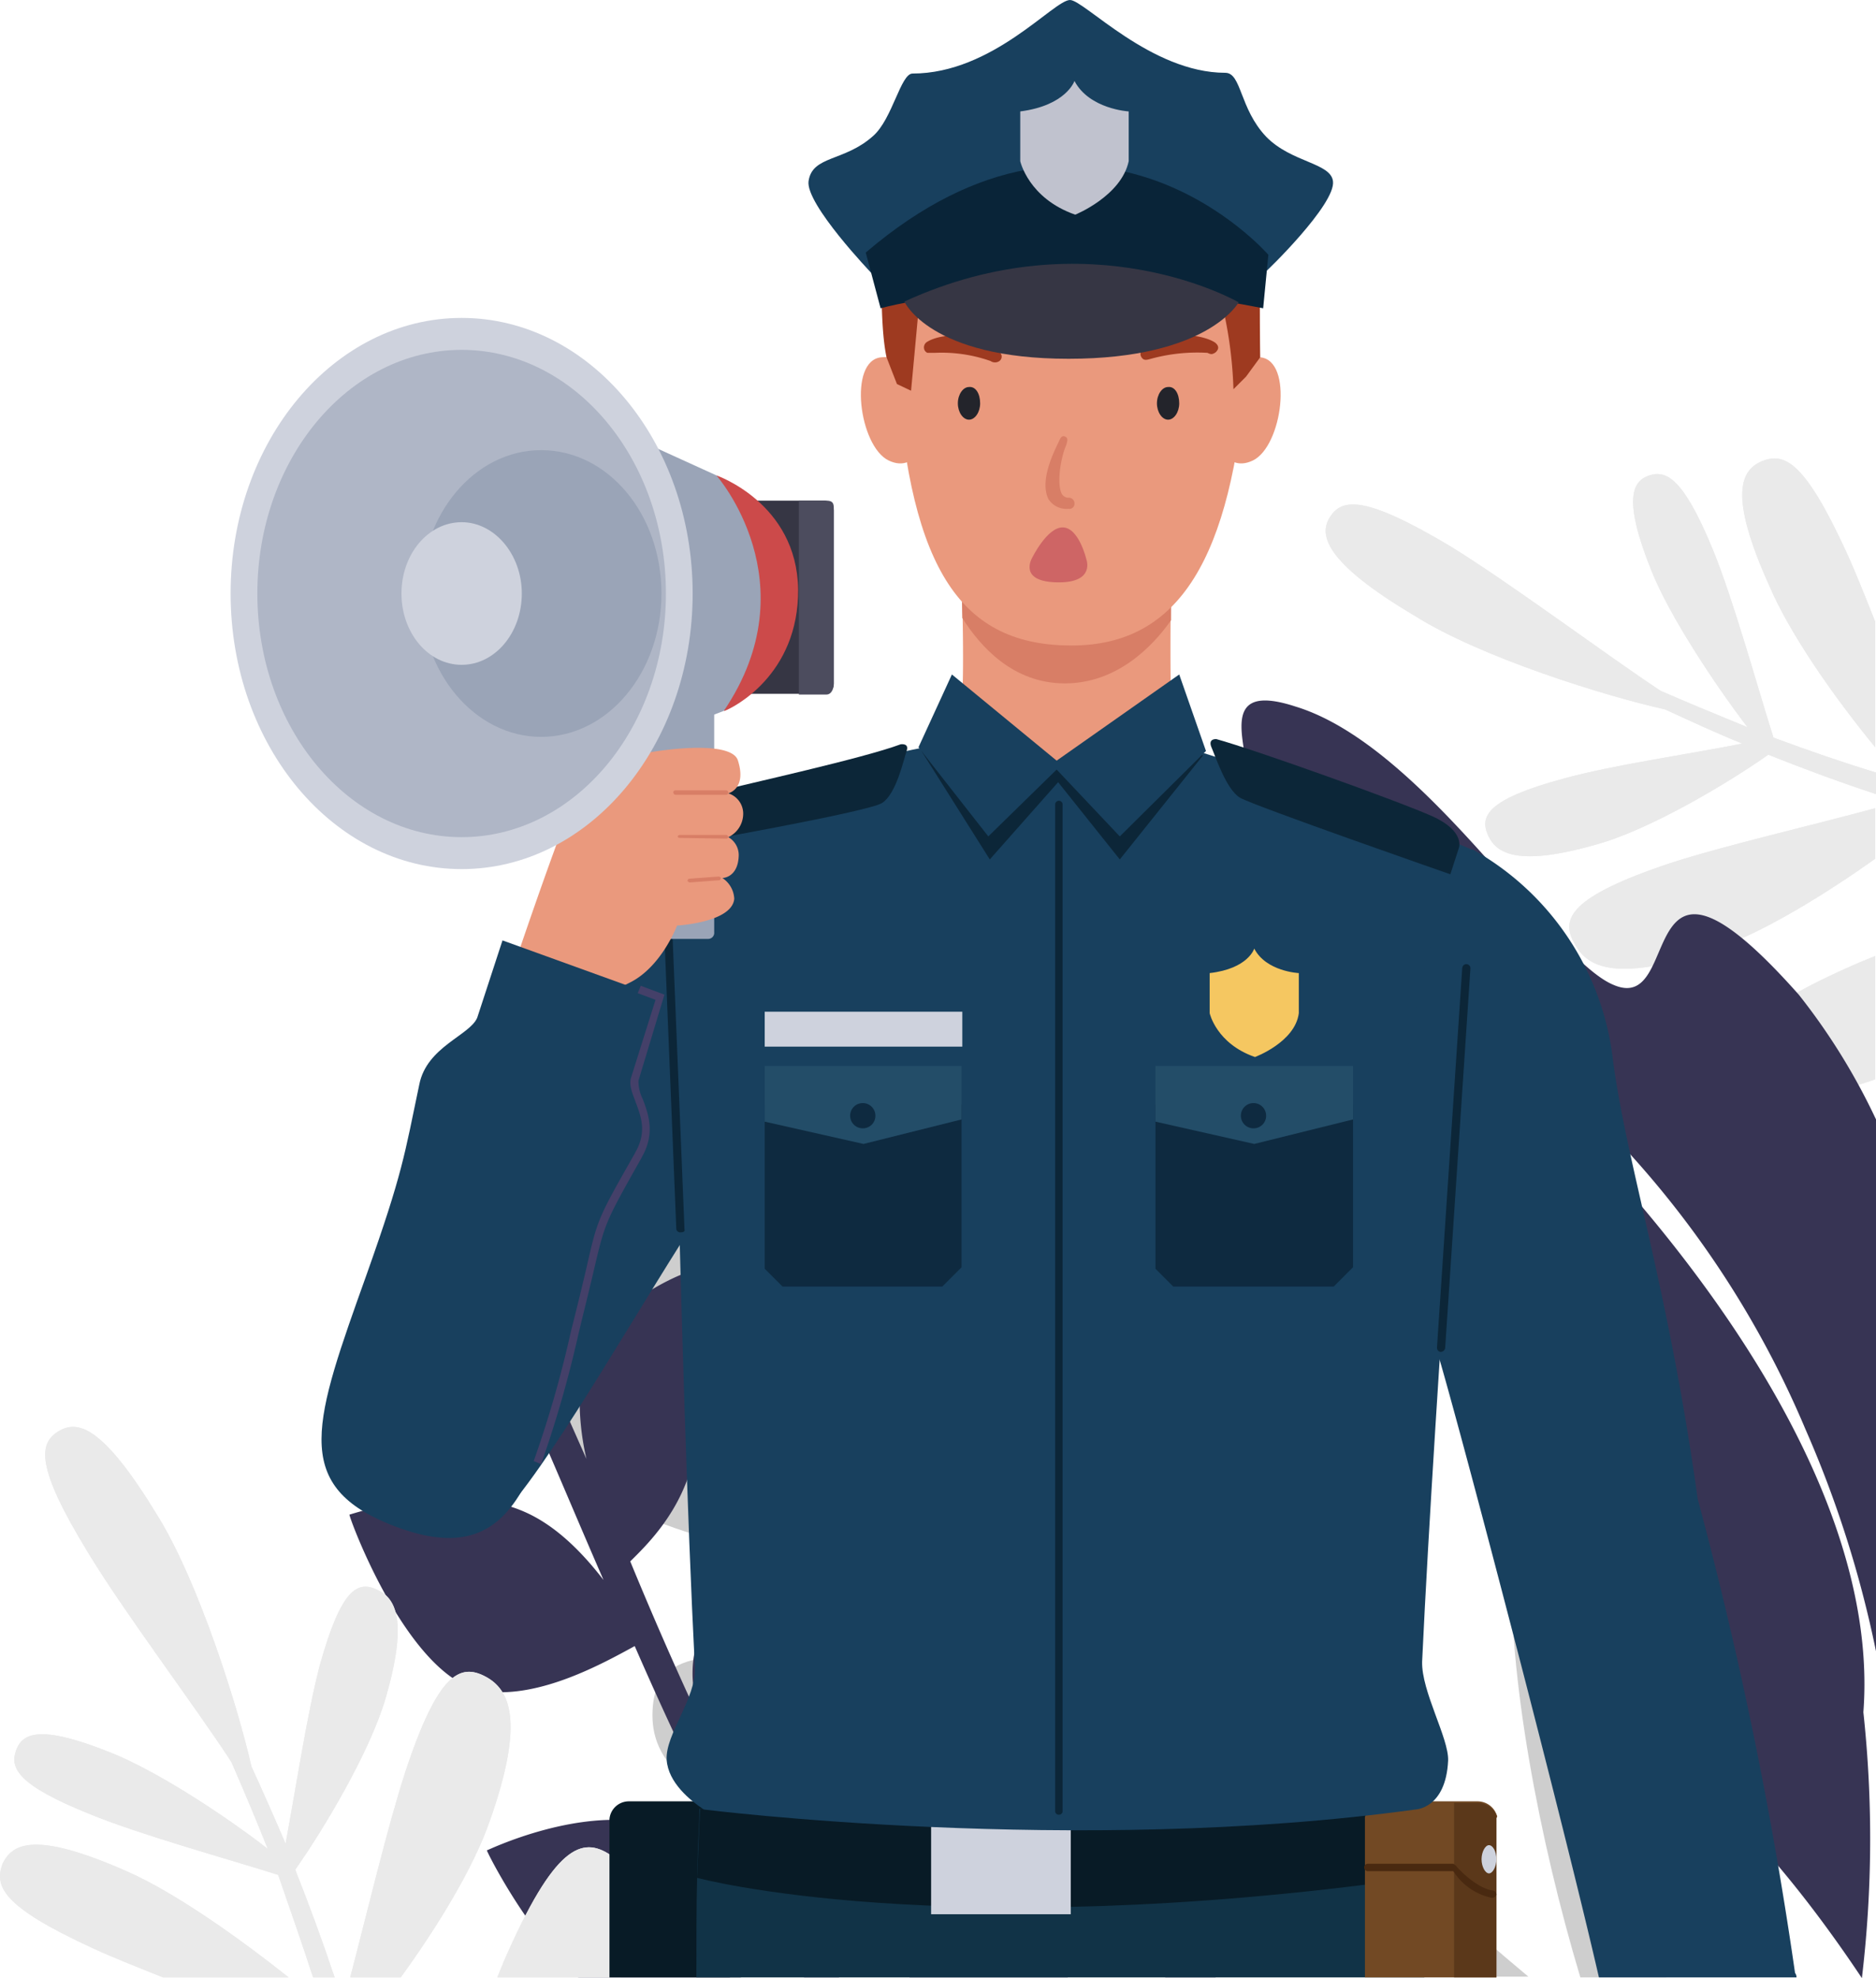 <svg xmlns="http://www.w3.org/2000/svg" width="252.545" height="266.3" viewBox="0 0 252.545 266.3">
  <g id="Grupo_7412" data-name="Grupo 7412" transform="translate(-6772.555 -946.3)">
    <path id="Trazado_18157" data-name="Trazado 18157" d="M927.8,1670.3c.7-.3,1.5-.6,2.2-.9V1686c-10.5,3.7-14.5,1.7-16.5-1.4C910.9,1680.7,912.1,1677.1,927.8,1670.3Zm-13.1-67.5c3-1.2,5.7-.2,11.4,12.2,1.2,2.6,2.5,5.9,3.9,9.4v16.9c-5.6-6.8-11.5-15.3-14.2-21.6C910.1,1607.1,912,1604,914.7,1602.8Zm-58.1,7.5c1.6-2.5,4.6-3,16.3,4,8.1,5,20.8,14.5,28.2,19.4,3.9,1.7,7.8,3.3,11.7,4.9-4.5-5.9-10.5-15-12.9-21-4-9.9-2.5-12.2-.3-12.9s4.5.2,8.5,9.9c2.8,6.8,6.1,18.8,8.2,25.4,4.6,1.7,9.2,3.3,13.8,4.7v2.9c-4.9-1.6-9.7-3.4-14.5-5.3-5.4,3.8-15.9,10.1-23.2,12.1-10.5,3-13.4,1.2-14.5-1.2-1.2-2.6-.2-4.9,10.2-7.7,6.5-1.8,17-3.3,24-4.7-3.5-1.4-6.9-3-10.4-4.6-8.1-1.8-24.8-7-33.7-12.6-12.3-7.3-12.9-11-11.4-13.3Zm45.8,46.6c7.4-2.4,18.8-5,27.6-7.4v6.8c-6.6,4.7-14.7,9.7-21.1,12-13.6,4.8-17.7,2.7-19.4-.6-1.9-3.3-.6-6.3,12.9-10.8Z" transform="translate(6095 -594.4)" fill="#eaeaea"/>
    <path id="Trazado_18158" data-name="Trazado 18158" d="M927.8,1670.3c.7-.3,1.5-.6,2.2-.9V1686c-10.5,3.7-14.5,1.7-16.5-1.4C910.9,1680.7,912.1,1677.1,927.8,1670.3Zm-13.1-67.5c3-1.2,5.7-.2,11.4,12.2,1.2,2.6,2.5,5.9,3.9,9.4v16.9c-5.6-6.8-11.5-15.3-14.2-21.6C910.1,1607.1,912,1604,914.7,1602.8Zm-58.1,7.5c1.6-2.5,4.6-3,16.3,4,8.1,5,20.8,14.5,28.2,19.4,3.9,1.7,7.8,3.3,11.7,4.9-4.5-5.9-10.5-15-12.9-21-4-9.9-2.5-12.2-.3-12.9s4.5.2,8.5,9.9c2.8,6.8,6.1,18.8,8.2,25.4,4.6,1.7,9.2,3.3,13.8,4.7v2.9c-4.9-1.6-9.7-3.4-14.5-5.3-5.4,3.8-15.9,10.1-23.2,12.1-10.5,3-13.4,1.2-14.5-1.2-1.2-2.6-.2-4.9,10.2-7.7,6.5-1.8,17-3.3,24-4.7-3.5-1.4-6.9-3-10.4-4.6-8.1-1.8-24.8-7-33.7-12.6-12.3-7.3-12.9-11-11.4-13.3Zm45.8,46.6c7.4-2.4,18.8-5,27.6-7.4v6.8c-6.6,4.7-14.7,9.7-21.1,12-13.6,4.8-17.7,2.7-19.4-.6-1.9-3.3-.6-6.3,12.9-10.8Z" transform="translate(6095 -594.4)" fill="#eaeaea"/>
    <path id="Trazado_18159" data-name="Trazado 18159" d="M810.1,1650c2.5-7.3,19.5-2.4,30.8-.3,12,2.1-4.7-19,11-13.9,17.5,5.3,34.5,34.1,42.9,37.5,9.6,4.1,2.2-24.3,24.9,1.3a85.543,85.543,0,0,1,10.4,16.8V1763a148.641,148.641,0,0,0-9.5-29.9,130.365,130.365,0,0,0-58.5-64.3c24.6,17.6,69.3,63.3,66.3,102.4a158.711,158.711,0,0,1-.2,35.8c-7.4-11.1-18.7-25.7-31.8-33.5a29.334,29.334,0,0,0-11.5-3.7c-2.6-7.4-4.3-13.1-5.2-15.5.9-13.1,17.5,3.4,23.2-1.4,7.6-11.4-49.9-42-55.2-41.8-5.6-6.8,24.2-13.8,12.6-18.7-12.1-6.7-44.2-10.3-42.6-15.2,1.5-6.4,20-7.2,17-11.4C831.7,1660.5,808,1656.5,810.1,1650Z" transform="translate(6095 -594.4)" fill="#373454"/>
    <path id="Trazado_18160" data-name="Trazado 18160" d="M894.8,1717.6c6.6-.1,10.3,3.7,9.9,31.8-.4,15-2.1,38.4-2.8,57.5H890.3c-5.5-18.3-9.8-41-9.2-56C882.2,1722.1,888.8,1717.9,894.8,1717.6Zm-119.2,11.6c12.1,3.9,30.6,11.9,43.3,16.4-5.5-7.3-10.5-14.9-15.4-22.6-9.6-.2-27.2-1.7-37.6-5.4-14.8-5.4-16.8-9.9-16-13.8.8-4.1,3.9-6,18.6-.4,9.1,3.4,22.8,10.6,32.2,14.9-2.9-4.7-5.6-9.4-8.3-14.2-8-8.9-23.2-29.3-29-43.4-8-19-5.6-23.8-1.8-25.3,4-1.6,8,.4,15.7,18.6,5.2,12.7,12.2,34.7,16.7,46.7,3.1,5.3,6.3,10.5,9.7,15.8-.3-10.8.4-26.6,2.7-35.8,3.7-15,7.5-16.4,10.6-15.4,3.4,1,5.3,4,1.6,18.8-2.5,10.3-8.8,27.2-12,36.8,5,7.6,10.3,14.9,15.7,22.1-1.5-14-1.6-34.2.9-46.2,4.1-19.6,8.9-21.7,13.1-20.8,4.5,1.2,6.8,4.6,3.1,24-2.7,13.3-9.5,35.7-12.7,48.7,7.7,9.7,15.8,18.9,24.2,27.9-3.3-16.5-5.6-39.9-3.7-54.2,3.2-23.5,8.7-26.4,13.8-25.9,5.4.7,8.3,4.5,5.6,27.4-1.9,15.9-7.4,42.9-9.7,58.7,8.5,8.6,17.3,16.6,26.4,24.2h-9.6c-7-6.5-13.9-13.1-20.5-20.1-14.9,3.1-42.2,5.7-59.2,2.5-24.7-4.7-28.9-11.8-28.6-18.2.3-6.7,4.8-10,29-4.7,14.6,3.2,37.3,10.3,52.8,13.9-8.3-9.2-16.3-18.8-23.9-28.8-12.5,1-35.7.8-49.6-3.3-20.1-5.9-23.1-11.9-22.3-17.2.4-5.4,4.5-7.9,24.2-1.7Z" transform="translate(6095 -594.4)" fill="#cecece"/>
    <path id="Trazado_18161" data-name="Trazado 18161" d="M841.2,1806.9h-6.8a45.831,45.831,0,0,1,4.6-4.2A32.931,32.931,0,0,1,841.2,1806.9ZM743,1768.4c-10.3-1-18.6-23.8-18.4-23.8s13.6-4.7,23.5-.4c4.4,1.9,8,5.7,10.7,9.2-3.8-8.7-7.3-17.2-10.9-25.2-3.7-3.1-9-8.4-11.8-14.7-4.5-10.2,3.5-25.7,3.6-25.6s9.1,11.1,12.1,21.4c1.8,6.6.8,13.2.1,17.4,1.5,3.4,3,6.8,4.6,10.4a35.16,35.16,0,0,1-.9-9.1c.5-10.8,13.9-15.8,13.9-15.8s3.3,14.6,1.5,24.4c-1.5,7.5-6.5,12.2-8.6,14.3,2.8,6.8,5.8,13.7,9,20.6a39.336,39.336,0,0,1-.6-4.8c-.6-12.7,14.9-20.4,14.9-20.3s5.5,16.4,4.5,28.2c-.8,8.6-5.9,14.8-8.3,17.8,2.7,5,5.6,9.8,8.6,14.5h-4.7c-1-1.6-2-3.2-2.9-4.8a55.3,55.3,0,0,1-7.1,4.8H755.4c-6.9-6-12.4-17.1-12.3-17.1s13-6.3,23.2-3.3c5.1,1.5,9.5,5.4,12.7,8.8-5.9-10.8-11.2-22-16-33C758.6,1764.7,750.3,1769.3,743,1768.4Zm71.2,18.9a123.976,123.976,0,0,1,7.1,19.6H800c1.7-11.3,14.1-19.7,14.2-19.6Z" transform="translate(6095 -594.4)" fill="#373454"/>
    <path id="Trazado_18162" data-name="Trazado 18162" d="M759.7,1790.4c3.1,2,5,6.1,1.4,16.5H744.5c.3-.7.6-1.5.9-2.2C752.2,1789.1,755.9,1787.9,759.7,1790.4Zm-64.9,2.3c6.3,2.8,14.7,8.7,21.6,14.2H699.5c-3.5-1.4-6.8-2.7-9.4-3.9-12.4-5.7-13.3-8.4-12.2-11.4,1.3-2.7,4.3-4.5,16.9,1.1Zm4-47.9c5.5,8.9,10.8,25.7,12.6,33.7,1.6,3.5,3.1,6.9,4.6,10.4,1.3-7,2.9-17.5,4.6-24,2.9-10.4,5.1-11.4,7.7-10.2,2.5,1.1,4.2,4.1,1.2,14.5-2.1,7.3-8.4,17.8-12.2,23.2,1.9,4.8,3.7,9.7,5.3,14.5h-2.9c-1.5-4.6-3.1-9.2-4.7-13.8-6.6-2.1-18.6-5.4-25.4-8.2-9.7-3.9-10.7-6.2-9.9-8.5s3-3.7,12.9.3c6,2.4,15.1,8.3,21,12.9-1.6-4-3.2-7.8-4.9-11.7-4.8-7.4-14.4-20.1-19.3-28.2-7.1-11.6-6.6-14.7-4-16.3s6-.8,13.4,11.4Zm44.1,21.6c3.2,1.7,5.4,5.8.6,19.4-2.2,6.4-7.2,14.5-12,21.1h-6.8c2.3-8.8,5-20.2,7.4-27.6,4.4-13.4,7.4-14.7,10.8-12.9Z" transform="translate(6095 -594.4)" fill="#eaeaea"/>
    <path id="Trazado_18163" data-name="Trazado 18163" d="M759.7,1790.4c3.1,2,5,6.1,1.4,16.5H744.5c.3-.7.6-1.5.9-2.2C752.2,1789.1,755.9,1787.9,759.7,1790.4Zm-64.9,2.3c6.3,2.8,14.7,8.7,21.6,14.2H699.5c-3.5-1.4-6.8-2.7-9.4-3.9-12.4-5.7-13.3-8.4-12.2-11.4,1.3-2.7,4.3-4.5,16.9,1.1Zm4-47.9c5.5,8.9,10.8,25.7,12.6,33.7,1.6,3.5,3.1,6.9,4.6,10.4,1.3-7,2.9-17.5,4.6-24,2.9-10.4,5.1-11.4,7.7-10.2,2.5,1.1,4.2,4.1,1.2,14.5-2.1,7.3-8.4,17.8-12.2,23.2,1.9,4.8,3.7,9.7,5.3,14.5h-2.9c-1.5-4.6-3.1-9.2-4.7-13.8-6.6-2.1-18.6-5.4-25.4-8.2-9.7-3.9-10.7-6.2-9.9-8.5s3-3.7,12.9.3c6,2.4,15.1,8.3,21,12.9-1.6-4-3.2-7.8-4.9-11.7-4.8-7.4-14.4-20.1-19.3-28.2-7.1-11.6-6.6-14.7-4-16.3s6-.8,13.4,11.4Zm44.1,21.6c3.2,1.7,5.4,5.8.6,19.4-2.2,6.4-7.2,14.5-12,21.1h-6.8c2.3-8.8,5-20.2,7.4-27.6,4.4-13.4,7.4-14.7,10.8-12.9Z" transform="translate(6095 -594.4)" fill="#eaeaea"/>
    <g id="Grupo_7411" data-name="Grupo 7411" transform="translate(6095 -594.4)">
      <g id="Grupo_7381" data-name="Grupo 7381">
        <path id="Trazado_18165" data-name="Trazado 18165" d="M777.3,1806.9v-21.3a2.92,2.92,0,0,0-.2-.9,2.187,2.187,0,0,0-.3-.5h0a2.658,2.658,0,0,0-2.1-1H762.2a2.619,2.619,0,0,0-2.6,2.4v21.3h17.7Z" fill="#081b26"/>
        <path id="Trazado_18166" data-name="Trazado 18166" d="M869.3,1806.9h-98c0-4.9,0-9.4.1-13.4,0-1.3.1-2.6.1-3.9h0c.1-1.9.2-3.7.2-5.4h95.7v.1c0,.4.2,3,.6,7.3,0,.3.1.7.1,1C868.5,1796.3,868.9,1801.2,869.3,1806.9Z" fill="#113347"/>
        <g id="Grupo_7378" data-name="Grupo 7378">
          <path id="Trazado_18167" data-name="Trazado 18167" d="M771.8,1784.2l-.4,9.3s32.7,8.9,96.2.1v-9.1Z" fill="#081b26"/>
          <rect id="Rectángulo_1756" data-name="Rectángulo 1756" width="18.8" height="14.1" transform="translate(802.9 1784.3)" fill="#ced2dd"/>
        </g>
        <g id="Grupo_7380" data-name="Grupo 7380">
          <path id="Trazado_18168" data-name="Trazado 18168" d="M879,1785.6v21.3H861.3v-21.3a1.268,1.268,0,0,1,.1-.6l.3-.6a.215.215,0,0,1,.2-.2,2.658,2.658,0,0,1,2.1-1h12.5a2.737,2.737,0,0,1,2.4,1.5c0,.1.1.1.1.2s.1.2.1.3h0v.1A.367.367,0,0,0,879,1785.6Z" fill="#724924"/>
          <path id="Trazado_18169" data-name="Trazado 18169" d="M879,1785.6v21.3h-5.7v-23.5h3.1a2.781,2.781,0,0,1,2.4,1.3c0,.1.1.1.1.2s.1.2.1.3h0v.4Z" fill="#5b381a"/>
          <g id="Grupo_7379" data-name="Grupo 7379">
            <path id="Trazado_18170" data-name="Trazado 18170" d="M878.4,1796.2h0a8.133,8.133,0,0,1-5.2-3.6H861.7a.5.5,0,0,1,0-1h11.5l.4.3c-.2-.1,2.6,3,4.9,3.3a.56.56,0,0,1,.5.6A.675.675,0,0,1,878.4,1796.2Z" fill="#492910"/>
          </g>
          <path id="Trazado_18171" data-name="Trazado 18171" d="M879,1791c0-1.1-.5-1.9-1-1.9s-1,.9-1,1.9.5,1.9,1,1.9S879,1792,879,1791Z" fill="#ced2dd"/>
        </g>
      </g>
      <g id="Grupo_7395" data-name="Grupo 7395">
        <g id="Grupo_7393" data-name="Grupo 7393">
          <g id="Grupo_7382" data-name="Grupo 7382">
            <path id="Trazado_18172" data-name="Trazado 18172" d="M806.8,1612.3s.9,21.4,0,24.8-9.3,9.2-18,13.2a41.1,41.1,0,0,0,32.8,14.8c21.7-.4,27.2-9.4,30.7-14.4,0,0-16.6-6-17-13s0-25.4,0-25.4Z" fill="#ea997d"/>
            <path id="Trazado_18173" data-name="Trazado 18173" d="M820.9,1632.7c6.9,0,11.7-4.8,14.3-8.5,0-6.3.2-11.9.2-11.9H806.8s.2,5.7.3,11.6C809.5,1627.7,813.9,1632.7,820.9,1632.7Z" fill="#d87e66"/>
          </g>
          <path id="Trazado_18174" data-name="Trazado 18174" d="M802,1591.9s-1.2-3.5-5.8-3.1c-4.5.4-3,12,1,13.9s5.3-3.8,5.3-3.8Z" fill="#ea997d"/>
          <path id="Trazado_18175" data-name="Trazado 18175" d="M841.4,1591.9s1.2-3.5,5.8-3.1c4.5.4,3,12-1,13.9s-5.3-3.8-5.3-3.8Z" fill="#ea997d"/>
          <path id="Trazado_18176" data-name="Trazado 18176" d="M845.3,1591c-2,24.7-8.9,36.6-23.5,36.6s-21.7-9.8-23.5-36.6c-1.4-19.8,9-32,23.5-32S846.9,1570.4,845.3,1591Z" fill="#ea997d"/>
          <path id="Trazado_18177" data-name="Trazado 18177" d="M809.5,1595c0,1.2-.7,2.2-1.5,2.2s-1.5-1-1.5-2.2.7-2.2,1.5-2.2C808.9,1592.7,809.5,1593.7,809.5,1595Z" fill="#23242b"/>
          <path id="Trazado_18178" data-name="Trazado 18178" d="M836.3,1595c0,1.2-.7,2.2-1.5,2.2s-1.5-1-1.5-2.2.7-2.2,1.5-2.2C835.7,1592.7,836.3,1593.7,836.3,1595Z" fill="#23242b"/>
          <g id="Grupo_7383" data-name="Grupo 7383">
            <path id="Trazado_18179" data-name="Trazado 18179" d="M802.4,1588.2a.781.781,0,0,1-.4-.4.873.873,0,0,1,.4-1.1c1.8-1.1,6.5-1.5,9.7,1.4a.75.75,0,0,1,0,1.2,1.051,1.051,0,0,1-1.2,0,19.816,19.816,0,0,0-7.5-1.1Z" fill="#9e3a20"/>
          </g>
          <g id="Grupo_7384" data-name="Grupo 7384">
            <path id="Trazado_18180" data-name="Trazado 18180" d="M840.9,1588.3a1,1,0,0,0,.5-.4c.3-.4.1-.8-.3-1.1-1.7-1.1-6.7-1.8-9.7.9a.823.823,0,0,0-.1,1.2c.3.4.8.2,1.2.1a23.6,23.6,0,0,1,7.6-.8C840.5,1588.4,840.7,1588.4,840.9,1588.3Z" fill="#9e3a20"/>
          </g>
          <g id="Grupo_7385" data-name="Grupo 7385">
            <path id="Trazado_18181" data-name="Trazado 18181" d="M821.4,1609.2a2.886,2.886,0,0,1-2.7-1.3c-1.4-2.8,1.3-7.4,1.5-8,.2-.4.4-.6.8-.4s.2.7.1,1.1c-.8,1.8-1.3,5.3-.6,6.6a1.059,1.059,0,0,0,1,.5.773.773,0,0,1,.7.8A.681.681,0,0,1,821.4,1609.2Z" fill="#d87e66"/>
          </g>
          <path id="Trazado_18182" data-name="Trazado 18182" d="M796.9,1588.8l1.4,3.6,1.9.9s.6-6.4,1-10.8c.8-7.5,1.2-13.5,19.9-13.7,19.4-.2,19.4,6.1,21.1,13.4a56.717,56.717,0,0,1,1.4,10.9l1.7-1.7,1.9-2.6s-.1-6.3,0-12.2c0,0,1.2-13.4-5.4-14.9,0,0-6.7-9.8-19-9.8-18.1,0-17.1,4.9-17.6,5.9,0,0-4.5,1.2-6.4,3.8-1.8,2.6-1.2,4.1-3.3,10.2,0,0-.4,2.5.2,3.6C796.5,1576.6,795.9,1584.1,796.9,1588.8Z" fill="#9e3a20"/>
          <g id="Grupo_7392" data-name="Grupo 7392">
            <g id="Grupo_7386" data-name="Grupo 7386">
              <path id="Trazado_18183" data-name="Trazado 18183" d="M797.2,1571.8a.215.215,0,0,1-.2-.2.192.192,0,0,1,.1-.3c5.5-2.2,8.1-1.7,9.7-1.2h.1c.1,0,.2.2.2.3s-.2.2-.3.2h-.1c-1.6-.5-4-.9-9.5,1.2Z" fill="#822816"/>
            </g>
            <g id="Grupo_7387" data-name="Grupo 7387">
              <path id="Trazado_18184" data-name="Trazado 18184" d="M814.3,1568.3a.215.215,0,0,1-.2-.2c0-.1-2-8.5-12.9-6.5-.1,0-.3-.1-.3-.2s.1-.3.2-.3c11.3-2.1,13.4,6.7,13.5,6.8,0,.2,0,.3-.3.4Z" fill="#822816"/>
            </g>
            <g id="Grupo_7388" data-name="Grupo 7388">
              <path id="Trazado_18185" data-name="Trazado 18185" d="M817.1,1567h0c-.2,0-.3.2-.3,0a11.428,11.428,0,0,0-2.7-7.3c-1.8-1.9-3.8-1.2-7-1.3-.1,0-.3-.1-.3-.2s.1-.2.3-.2c3.4.1,5.5-.4,7.4,1.6a11.161,11.161,0,0,1,2.8,7.6A.215.215,0,0,0,817.1,1567Z" fill="#822816"/>
            </g>
            <g id="Grupo_7389" data-name="Grupo 7389">
              <path id="Trazado_18186" data-name="Trazado 18186" d="M839.7,1572.7a.215.215,0,0,1-.2-.2.192.192,0,0,1,.1-.3c.2-.1,4-1.9,2.7-8.4,0-.1.1-.3.2-.3s.3.1.3.2c1.3,7-3,8.9-3,9Z" fill="#822816"/>
            </g>
            <g id="Grupo_7390" data-name="Grupo 7390">
              <path id="Trazado_18187" data-name="Trazado 18187" d="M828.7,1568c-.1,0-.3,0-.3-.1s-.3-11.2-11.9-13.6c-.1,0-.2-.1-.2-.3,0-.1.2-.2.3-.2a14.9,14.9,0,0,1,12.3,14c0,.2-.1-.3-.2.2Z" fill="#822816"/>
            </g>
            <g id="Grupo_7391" data-name="Grupo 7391">
              <path id="Trazado_18188" data-name="Trazado 18188" d="M830.2,1567.5h-.1c-.1-.1-.2-.2-.1-.3,0-.1,3.4-5.7,0-11.5-.1-.1,0-.3.1-.4s.3,0,.4.1c3.5,6,0,11.9,0,12A.367.367,0,0,1,830.2,1567.5Z" fill="#822816"/>
            </g>
          </g>
          <path id="Trazado_18189" data-name="Trazado 18189" d="M816.5,1615.8s2-4.1,4.1-4.1c2.2,0,3.2,4.3,3.2,4.3s1.2,3.1-3.7,3.1C814.5,1619.1,816.5,1615.8,816.5,1615.8Z" fill="#ce6565"/>
        </g>
        <g id="Grupo_7394" data-name="Grupo 7394">
          <path id="Trazado_18190" data-name="Trazado 18190" d="M857,1565.1c-.3-2.5-5.6-2.5-9-6-3.6-3.8-3.3-8.6-5.5-8.6-10,0-19-9.8-20.9-9.8-2.2,0-10.4,9.9-21.2,9.9-1.6,0-2.7,6.1-5.3,8.4-3.9,3.5-8.2,2.6-8.7,6.1-.4,3.1,8.5,12.4,8.5,12.4l26.8-.2h26.2C847.9,1577.4,857.4,1568.2,857,1565.1Z" fill="#18405e"/>
          <path id="Trazado_18191" data-name="Trazado 18191" d="M796.1,1582.2s21.3-6,51.5,0l.7-7.2s-23.2-26.8-54.2-.3Z" fill="#092438"/>
          <path id="Trazado_18192" data-name="Trazado 18192" d="M814.9,1555.7v6.7s1.1,5,7.4,7.2c0,0,6.2-2.5,7.2-7.2v-6.7s-5.3-.3-7.3-4.1C822.2,1551.6,821.1,1554.9,814.9,1555.7Z" fill="#c0c2ce"/>
          <path id="Trazado_18193" data-name="Trazado 18193" d="M799.3,1581.3s3.4,7.7,22.1,7.7c18.8,0,22.9-7.6,22.9-7.6S824.3,1569.8,799.3,1581.3Z" fill="#363644"/>
        </g>
      </g>
      <g id="Grupo_7399" data-name="Grupo 7399">
        <path id="Trazado_18194" data-name="Trazado 18194" d="M836.8,1641.2c1.4.4-14.9,6.7-34.2,0,0,0-12.2,2.1-34.8,9.4,0,0,1.2,73.3,3.3,114.6.2,4.1-4,9-3.8,12.4.2,3.1,3.2,5.5,5,6.7,0,0,50.1,6.3,95.8,0,0,0,4.1-.1,4.4-6.6.1-3-3.6-9.3-3.5-13.3,1.7-36.4,7-105.6,6.7-109.3C875.8,1655,857.4,1647.6,836.8,1641.2Z" fill="#18405e"/>
        <path id="Trazado_18195" data-name="Trazado 18195" d="M820,1646l-9.2,10.4-9.2-14.6c.7-.4,1.1-.6,1.1-.6a51.792,51.792,0,0,0,34.2,0c.8.4,1.7.8,2.6,1.2l-11.2,14Z" fill="#0c2638"/>
        <path id="Trazado_18196" data-name="Trazado 18196" d="M769.1,1650.7s-1-1.9,4.4-3.3c5.1-1.3,20.2-4.6,25.3-6.5,0,0,1.2-.2.8.9-.4,1.2-1.4,5.8-3.3,7-1.8,1.2-26.9,5.6-26.9,5.6Z" fill="#0c2638"/>
        <path id="Trazado_18197" data-name="Trazado 18197" d="M873.9,1655s1.1-2.3-3.5-4.4c-4.7-2.1-24-9-29.1-10.4,0,0-1.1-.1-.7,1,.5,1.1,2,5.8,3.9,6.9s28.3,10.3,28.3,10.3Z" fill="#0c2638"/>
        <path id="Trazado_18198" data-name="Trazado 18198" d="M836.3,1631.5l-16.5,11.6-14.1-11.6-4.5,9.8,9.4,12,9.2-9,8.5,9,11.6-11.5Z" fill="#18405e"/>
        <g id="Grupo_7396" data-name="Grupo 7396">
          <path id="Trazado_18199" data-name="Trazado 18199" d="M820.1,1785a.472.472,0,0,1-.5-.5V1649a.5.5,0,0,1,1,0v135.5A.472.472,0,0,1,820.1,1785Z" fill="#0c2638"/>
        </g>
        <g id="Grupo_7397" data-name="Grupo 7397">
          <path id="Trazado_18200" data-name="Trazado 18200" d="M780.5,1689.4v22.1l2.4,2.4h21.5l2.6-2.6v-21.9Z" fill="#0e2a40"/>
          <path id="Trazado_18201" data-name="Trazado 18201" d="M780.5,1684.2v7.5l13.3,3,13.2-3.3v-7.2Z" fill="#234d68"/>
          <rect id="Rectángulo_1757" data-name="Rectángulo 1757" width="26.6" height="4.7" transform="translate(780.5 1676.9)" fill="#ced2dd"/>
          <path id="Trazado_18202" data-name="Trazado 18202" d="M795.4,1690.9a1.7,1.7,0,1,0-1.7,1.7A1.686,1.686,0,0,0,795.4,1690.9Z" fill="#0e2a40"/>
        </g>
        <g id="Grupo_7398" data-name="Grupo 7398">
          <path id="Trazado_18203" data-name="Trazado 18203" d="M833.1,1689.4v22.1l2.4,2.4h21.6l2.6-2.6v-21.9Z" fill="#0e2a40"/>
          <path id="Trazado_18204" data-name="Trazado 18204" d="M833.1,1684.2v7.5l13.3,3,13.3-3.3v-7.2Z" fill="#234d68"/>
          <path id="Trazado_18205" data-name="Trazado 18205" d="M840.4,1671.7v5.4s.9,4.1,6.1,5.9c0,0,5.4-2,5.9-5.9v-5.4s-4.4-.2-6-3.3C846.4,1668.4,845.6,1671.1,840.4,1671.7Z" fill="#f5c761"/>
          <path id="Trazado_18206" data-name="Trazado 18206" d="M848,1690.9a1.7,1.7,0,1,0-1.7,1.7A1.686,1.686,0,0,0,848,1690.9Z" fill="#0e2a40"/>
        </g>
      </g>
      <g id="Grupo_7407" data-name="Grupo 7407">
        <path id="Trazado_18207" data-name="Trazado 18207" d="M767.9,1650.6s-11.1,5.1-17.5,20.3-21.3,45.9-25.9,59.2c-3.4,9.6,14.8,19.4,19.1,16,5.7-4.6,16.7-23.9,25.6-38C769.1,1708,781.7,1676.8,767.9,1650.6Z" fill="#18405e"/>
        <g id="Grupo_7400" data-name="Grupo 7400">
          <path id="Trazado_18208" data-name="Trazado 18208" d="M769.2,1706.6a.548.548,0,0,1-.6-.4l-2-49.2a.472.472,0,0,1,.5-.5.576.576,0,0,1,.6.6l2,49.1c.1.3-.2.4-.5.4Z" fill="#0c2638"/>
        </g>
        <path id="Trazado_18209" data-name="Trazado 18209" d="M773.7,1666.2a.818.818,0,0,1-.8.9H762.8a1.009,1.009,0,0,1-1.1-.9v-34.9a1.284,1.284,0,0,1,1.1-1.2h10.1c.5,0,.8.7.8,1.2Z" fill="#9aa4b7"/>
        <g id="Grupo_7404" data-name="Grupo 7404">
          <path id="Trazado_18210" data-name="Trazado 18210" d="M747.3,1669.1s7.7-22.8,9.3-24.6,19.2-5.2,20.3-1.4c1.2,3.8-1.3,4.4-1.3,4.4a2.869,2.869,0,0,1,2,2.9,3.5,3.5,0,0,1-2,3,2.786,2.786,0,0,1,1.4,2.5c-.1,3-2.2,3-2.2,3a3.532,3.532,0,0,1,1.6,2.8c-.3,3.2-7.7,3.6-7.7,3.6s-2.1,5.6-6.4,7.7C747.4,1680.7,747.3,1669.1,747.3,1669.1Z" fill="#ea997d"/>
          <g id="Grupo_7401" data-name="Grupo 7401">
            <path id="Trazado_18211" data-name="Trazado 18211" d="M775.3,1647.7h-6.8a.319.319,0,0,1-.3-.3.265.265,0,0,1,.3-.3h6.8a.3.3,0,1,1,0,.6Z" fill="#d87e66"/>
          </g>
          <g id="Grupo_7402" data-name="Grupo 7402">
            <path id="Trazado_18212" data-name="Trazado 18212" d="M769.1,1653.5c-.1,0-.3,0-.3-.2,0-.1.1-.2.3-.2h6.2a.319.319,0,0,1,.3.3c0,.1-.1.2-.3.2l-6.2-.1Z" fill="#d87e66"/>
          </g>
          <g id="Grupo_7403" data-name="Grupo 7403">
            <path id="Trazado_18213" data-name="Trazado 18213" d="M770.4,1659.5c-.1,0-.2-.1-.3-.2,0-.1.1-.3.2-.3l4-.3c.1,0,.3.1.3.2s-.1.3-.2.3l-4,.3Z" fill="#d87e66"/>
          </g>
        </g>
        <g id="Grupo_7405" data-name="Grupo 7405">
          <path id="Trazado_18214" data-name="Trazado 18214" d="M789.8,1632.8a1.324,1.324,0,0,1-1.3,1.3h-15a1.324,1.324,0,0,1-1.3-1.3v-23.4a1.324,1.324,0,0,1,1.3-1.3h15a1.324,1.324,0,0,1,1.3,1.3Z" fill="#363644"/>
          <path id="Trazado_18215" data-name="Trazado 18215" d="M788.8,1608.1h-3.7v26.1h3.7c.7,0,1-.8,1-1.5v-23.6C789.8,1608.4,789.6,1608.1,788.8,1608.1Z" fill="#4c4c5e"/>
          <path id="Trazado_18216" data-name="Trazado 18216" d="M774,1604.7s10.8,3.7,11,15.3c.1,11.6-8.8,16-9.9,16.4C773.9,1636.9,774,1604.7,774,1604.7Z" fill="#cc4a4a"/>
          <path id="Trazado_18217" data-name="Trazado 18217" d="M734,1586.5l40,18.2s12.7,14.4,1,31.7l-40.1,15.4Z" fill="#9aa4b7"/>
          <path id="Trazado_18218" data-name="Trazado 18218" d="M770.8,1620.6c0,20.5-13.9,37.1-31.1,37.1s-31.1-16.6-31.1-37.1,13.9-37.1,31.1-37.1S770.8,1600.1,770.8,1620.6Z" fill="#ced2dd"/>
          <ellipse id="Elipse_748" data-name="Elipse 748" cx="27.5" cy="32.8" rx="27.5" ry="32.8" transform="translate(712.2 1587.8)" fill="#afb6c6"/>
          <path id="Trazado_18219" data-name="Trazado 18219" d="M766.6,1620.6c0,10.6-7.2,19.3-16.2,19.3-8.9,0-16.2-8.6-16.2-19.3,0-10.6,7.2-19.3,16.2-19.3S766.6,1609.9,766.6,1620.6Z" fill="#9aa4b7"/>
          <path id="Trazado_18220" data-name="Trazado 18220" d="M747.8,1620.6c0,5.3-3.6,9.6-8.1,9.6s-8.1-4.3-8.1-9.6,3.6-9.6,8.1-9.6C744.1,1611,747.8,1615.3,747.8,1620.6Z" fill="#ced2dd"/>
        </g>
        <path id="Trazado_18221" data-name="Trazado 18221" d="M745.2,1667.3l-3.4,10.4c-1,2.4-6.8,3.9-7.8,9-2,9.5-2.2,11.8-7.1,25.6-7,19.6-10.2,28.2,3.1,33.6,17.1,6.9,19.8-6.2,25.3-27.9,3.5-13.7,1.8-10.8,8.2-22,2.7-4.8-1.1-7.7-.5-10.1l3.5-10.9Z" fill="#18405e"/>
        <g id="Grupo_7406" data-name="Grupo 7406">
          <path id="Trazado_18222" data-name="Trazado 18222" d="M767,1674.6l-3.2-1.2c0,.1-.1.2-.1.3-.1.2-.2.5-.3.7l2.4.9-3.3,10.5c-.3,1,.2,2.1.6,3.2.7,1.9,1.6,4,0,6.8l-.1.2c-5,8.8-5,8.8-6.5,15.4-.4,1.7-.9,3.8-1.6,6.6l-.5,2a148.311,148.311,0,0,1-5,17.4c.3.1.7.3,1,.4a154.244,154.244,0,0,0,5-17.4l.5-2.1c.7-2.8,1.2-4.9,1.6-6.6,1.5-6.4,1.5-6.4,6.4-15.1l.1-.2c1.8-3.2.8-5.8.1-7.7a5.564,5.564,0,0,1-.6-2.5Z" fill="#444069"/>
        </g>
      </g>
      <g id="Grupo_7410" data-name="Grupo 7410">
        <g id="Grupo_7408" data-name="Grupo 7408">
          <path id="Trazado_18223" data-name="Trazado 18223" d="M919.4,1806.9H892.8c-4.8-20.9-17.7-70.2-21.4-83-.1-.2-.1-.4-.2-.6-5.1-17.6-8.1-46.3,4.5-68.3a37.369,37.369,0,0,1,19,28.5c1.9,14.2,7.4,30.3,11.4,59a544.115,544.115,0,0,1,13.1,63.8A.987.987,0,0,1,919.4,1806.9Z" fill="#18405e"/>
        </g>
        <g id="Grupo_7409" data-name="Grupo 7409">
          <path id="Trazado_18224" data-name="Trazado 18224" d="M871.5,1722.7h0a.56.56,0,0,1-.5-.6l3.4-51.1a.552.552,0,1,1,1.1.1l-3.4,51.1A.634.634,0,0,1,871.5,1722.7Z" fill="#0c2638"/>
        </g>
      </g>
    </g>
  </g>
</svg>
